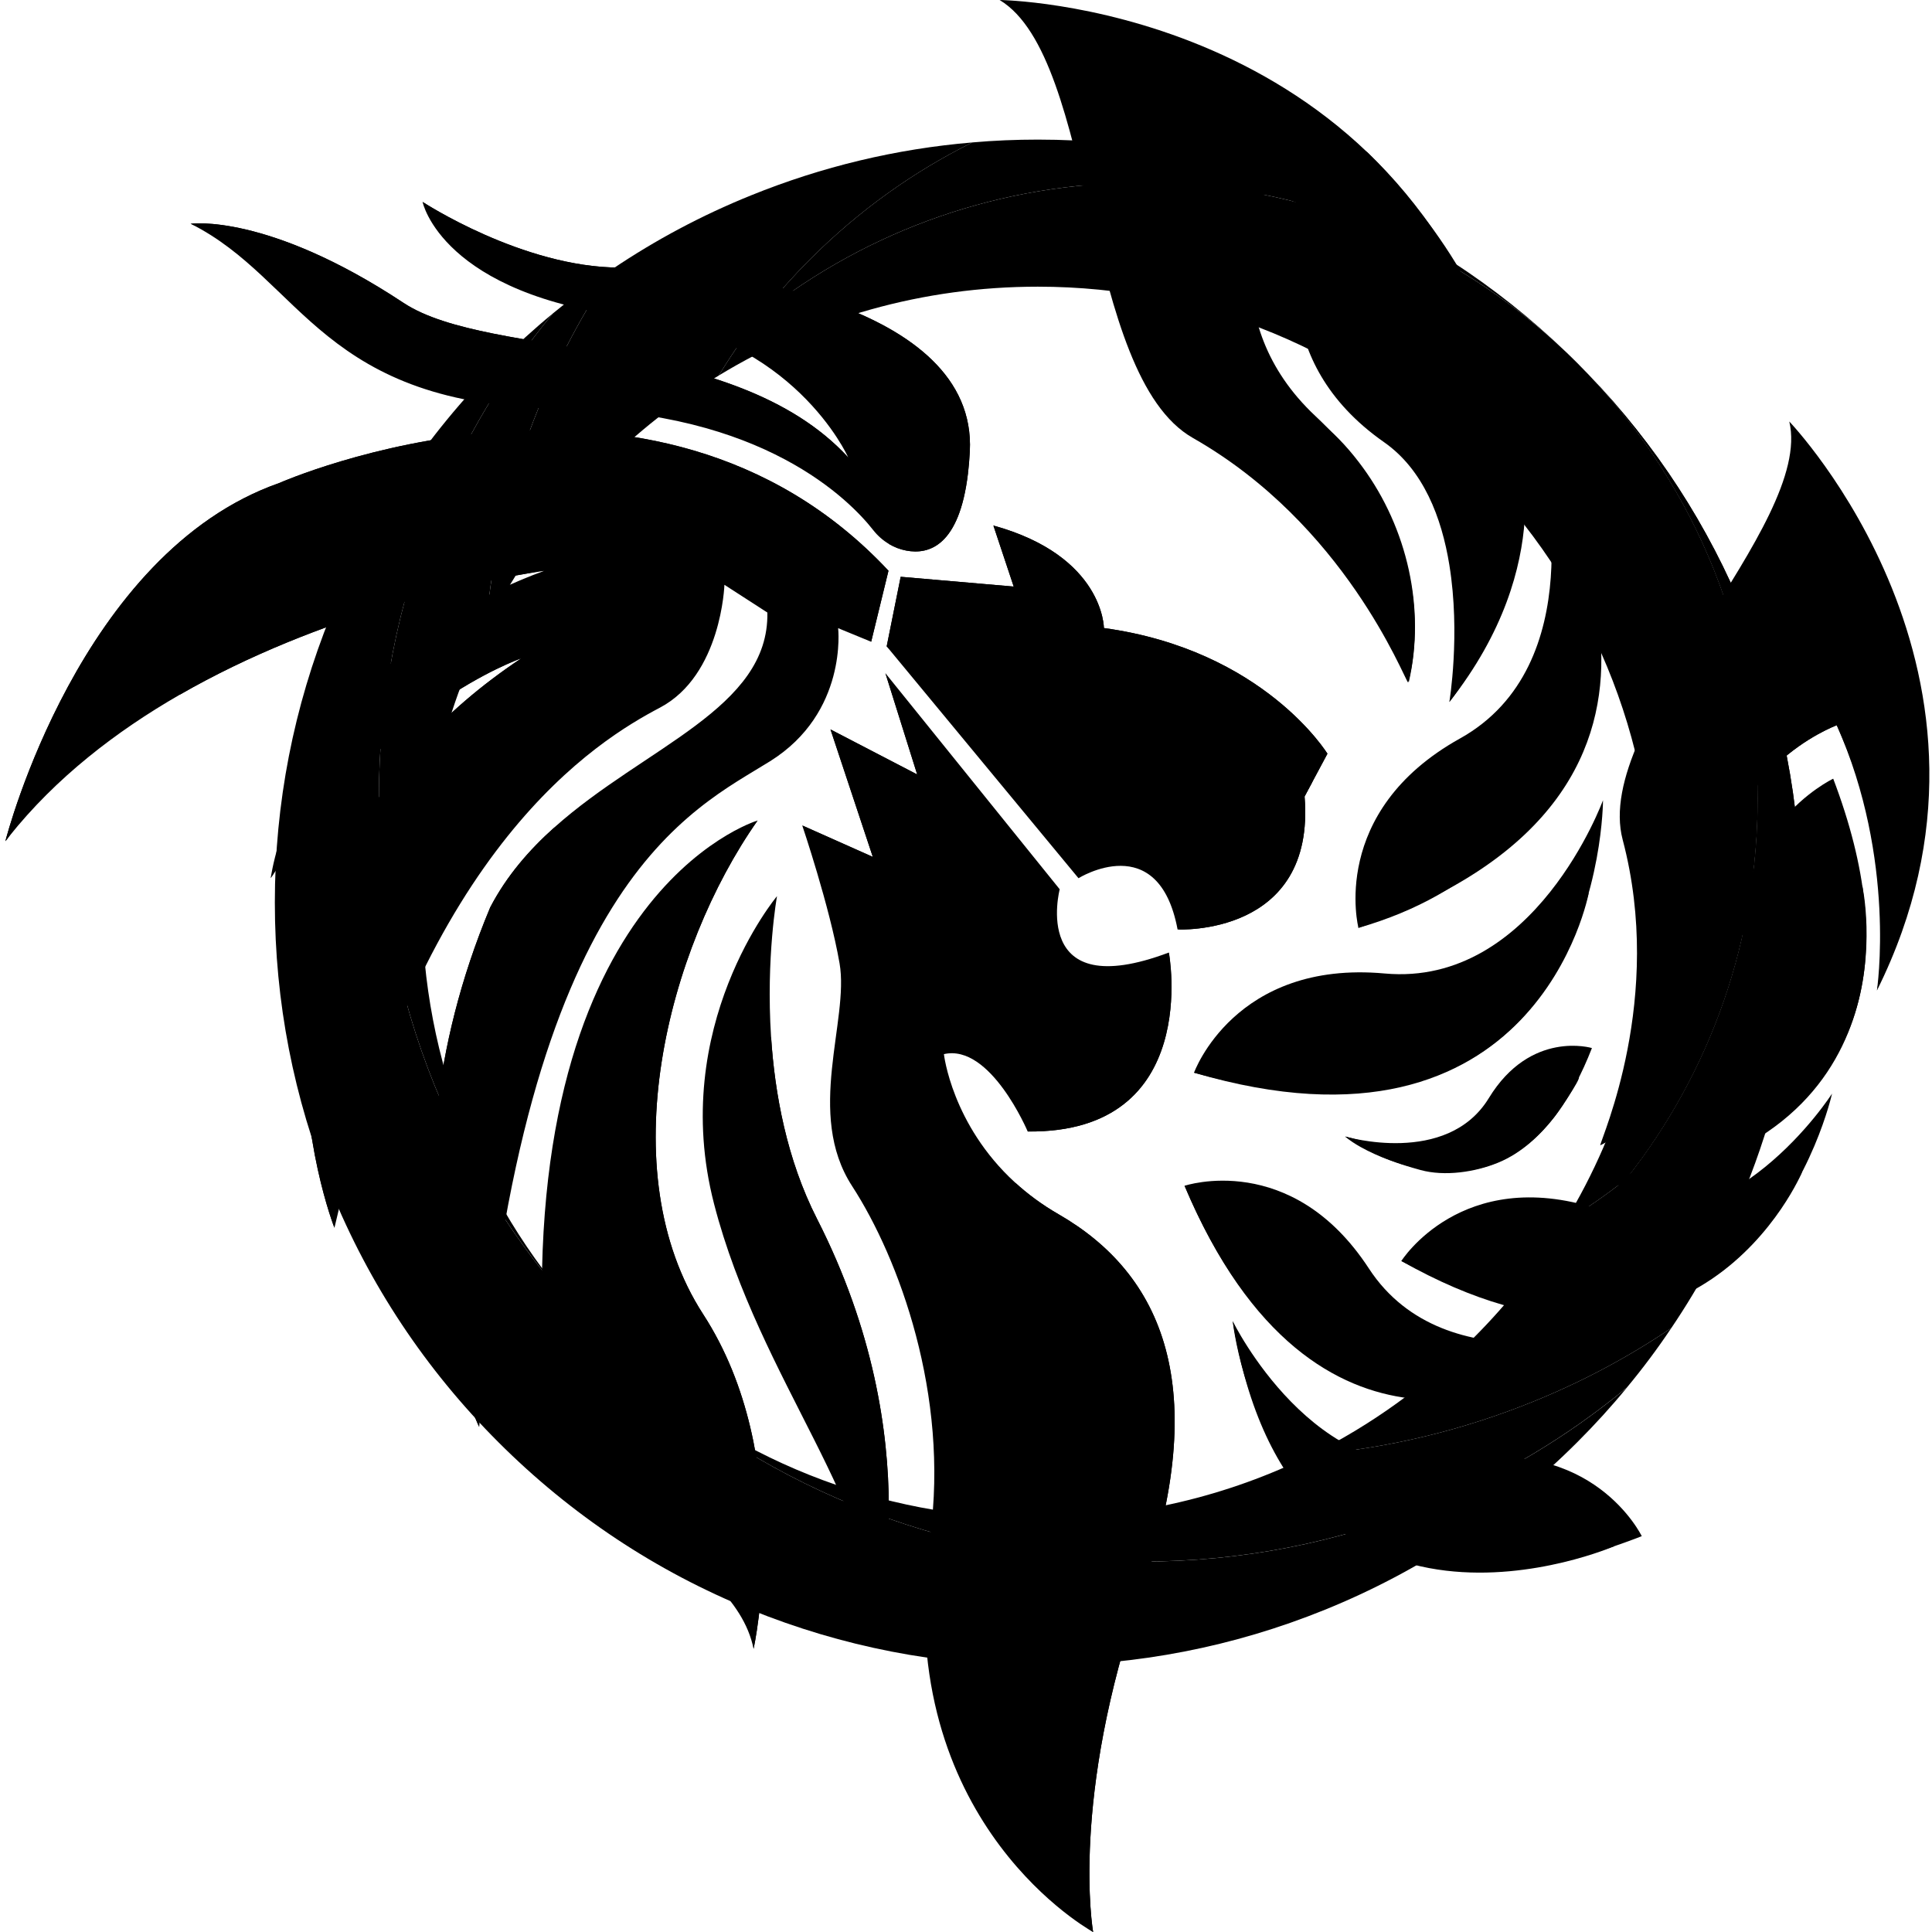<svg width="136" height="136" viewBox="0 0 136 136" fill="none" xmlns="http://www.w3.org/2000/svg">
<path d="M123.732 56.214C123.732 66.058 120.48 75.389 114.482 82.997C115.831 81.937 117.125 80.784 118.358 79.551C121.741 76.168 124.496 72.326 126.563 68.163C126.698 66.631 126.762 65.087 126.765 63.535C126.765 56.563 125.442 49.765 122.832 43.331C120.27 37.01 116.569 31.305 111.818 26.362C119.511 34.451 123.732 45.01 123.732 56.214Z" fill="black"/>
<path d="M53.597 22.112C61.205 16.114 70.537 12.862 80.377 12.858C91.585 12.862 102.141 17.085 110.235 24.777C110.503 25.034 110.77 25.292 111.034 25.558C111.299 25.824 111.562 26.092 111.82 26.364C119.509 34.453 123.732 45.011 123.732 56.215C123.732 66.059 120.48 75.39 114.482 82.999C113.096 84.091 111.655 85.096 110.163 86.001C114.236 79.295 116.41 71.582 116.41 63.537C116.41 51.959 111.901 41.07 103.711 32.88C95.524 24.693 84.635 20.183 73.053 20.18C65.009 20.18 57.299 22.358 50.596 26.435C51.503 24.943 52.505 23.496 53.597 22.112Z" fill="black"/>
<path d="M35.078 25.557C36.307 24.328 37.585 23.163 38.913 22.07C35.442 26.271 32.655 30.936 30.602 36.006C27.991 42.444 26.667 49.241 26.669 56.217C26.669 63.19 27.989 69.989 30.599 76.426C33.168 82.746 36.868 88.451 41.619 93.394C41.875 93.662 42.133 93.928 42.4 94.193C42.666 94.458 42.934 94.721 43.206 94.98C48.148 99.731 53.853 103.432 60.17 105.997C66.605 108.607 73.406 109.927 80.379 109.927C87.351 109.927 94.15 108.607 100.59 105.994C105.658 103.941 110.325 101.154 114.522 97.679C113.43 99.01 112.267 100.286 111.036 101.515C105.911 106.64 99.935 110.612 93.269 113.314C86.834 115.924 80.03 117.247 73.057 117.247C66.084 117.247 59.287 115.924 52.852 113.314C46.186 110.612 40.206 106.641 35.078 101.515C29.953 96.39 25.984 90.41 23.28 83.744C20.671 77.309 19.347 70.512 19.347 63.539C19.344 56.565 20.671 49.764 23.28 43.327C25.983 36.661 29.953 30.682 35.078 25.557Z" fill="black"/>
<path d="M123.732 56.214C123.732 66.058 120.48 75.389 114.482 82.997C115.831 81.937 117.125 80.784 118.358 79.551C121.741 76.168 124.496 72.326 126.563 68.163C126.698 66.631 126.762 65.087 126.765 63.535C126.765 56.563 125.442 49.765 122.832 43.331C120.27 37.01 116.569 31.305 111.818 26.362C119.511 34.451 123.732 45.01 123.732 56.214Z" fill="black"/>
<path d="M43.204 94.978C51.292 102.668 61.847 106.894 73.055 106.891C79.853 106.891 86.409 105.34 92.323 102.403C97.682 101.951 102.905 100.695 107.909 98.67C111.348 97.278 114.603 95.546 117.649 93.486C116.682 94.934 115.637 96.329 114.519 97.677C110.321 101.15 105.656 103.939 100.587 105.992C94.149 108.603 87.348 109.925 80.375 109.925C73.402 109.925 66.603 108.605 60.167 105.995C53.853 103.43 48.148 99.727 43.204 94.978Z" fill="black"/>
<path d="M38.913 22.07C40.262 20.952 41.656 19.907 43.104 18.939C41.048 21.989 39.316 25.243 37.924 28.684C35.892 33.692 34.641 38.92 34.188 44.285C31.251 50.192 29.7 56.743 29.7 63.534C29.7 74.745 33.927 85.298 41.619 93.392C36.868 88.449 33.168 82.744 30.599 76.424C27.989 69.989 26.669 63.188 26.669 56.215C26.666 49.241 27.989 42.444 30.602 36.004C32.655 30.938 35.442 26.271 38.913 22.07Z" fill="black"/>
<path d="M43.105 18.941C46.154 16.884 49.408 15.152 52.849 13.76C57.858 11.728 63.085 10.477 68.446 10.027C64.277 12.094 60.428 14.849 57.043 18.236C55.811 19.468 54.659 20.763 53.597 22.112C52.505 23.497 51.503 24.942 50.598 26.434C49.106 27.339 47.661 28.341 46.276 29.433C44.927 30.494 43.632 31.647 42.4 32.879C39.013 36.266 36.255 40.117 34.188 44.286C34.64 38.921 35.892 33.693 37.924 28.685C39.316 25.244 41.048 21.988 43.105 18.941Z" fill="black"/>
<path d="M57.043 18.235C60.429 14.848 64.277 12.093 68.446 10.026C69.971 9.891 71.511 9.827 73.058 9.827C80.031 9.827 86.828 11.15 93.263 13.76C99.587 16.326 105.292 20.027 110.235 24.777C102.143 17.085 91.584 12.862 80.377 12.858C70.536 12.862 61.205 16.114 53.597 22.112C54.657 20.763 55.809 19.469 57.043 18.235Z" fill="black"/>
<path d="M118.357 79.551C121.741 76.168 124.496 72.326 126.563 68.163C126.111 73.522 124.858 78.743 122.833 83.746C121.441 87.185 119.71 90.44 117.649 93.486C114.603 95.546 111.348 97.278 107.909 98.67C102.905 100.695 97.682 101.951 92.323 102.403C96.487 100.336 100.331 97.578 103.714 94.194C104.946 92.962 106.098 91.667 107.16 90.319C108.252 88.933 109.257 87.492 110.163 85.999C111.654 85.094 113.096 84.089 114.482 82.997C115.83 81.937 117.125 80.783 118.357 79.551Z" fill="black"/>
<path d="M80.33 112.175C75.328 126.597 76.921 135.836 76.95 135.999C76.946 135.997 76.938 135.992 76.924 135.986C76.918 135.982 76.911 135.977 76.902 135.974C75.992 135.458 62.702 127.533 65.474 108.113C66.826 98.221 63.291 88.589 59.983 83.493C56.675 78.395 59.796 71.825 59.1 67.816C58.405 63.809 56.473 58.107 56.473 58.107L61.44 60.321L58.461 51.349L64.564 54.518L62.326 47.389L74.596 62.599C74.596 62.599 72.477 70.745 82.279 67.052C82.279 67.052 84.662 79.779 72.344 79.651C72.344 79.651 69.724 73.45 66.445 74.204C66.445 74.204 66.998 79.157 71.444 83.232C71.445 83.233 71.445 83.233 71.445 83.235C72.314 84.031 73.327 84.793 74.517 85.477C81.8 89.673 85.379 97.622 80.33 112.175Z" fill="black"/>
<path d="M92.389 55.026L93.442 53.057C93.442 53.057 88.972 45.755 77.707 44.21C77.707 44.21 77.707 39.142 69.928 36.994L71.358 41.29L63.402 40.602L62.417 45.498L75.919 61.82C75.919 61.82 81.552 58.297 82.894 65.428C82.894 65.428 92.638 65.942 91.834 56.065V56.063L92.389 55.026ZM73.386 44.803C74.453 44.886 75.275 45.705 77.248 46.199C77.248 46.199 76.159 46.61 77.646 49.731C77.646 49.731 76.105 49.485 73.966 47.184C72.841 45.975 72.443 45.56 72.32 45.439C72.329 45.319 72.425 44.727 73.386 44.803Z" fill="black"/>
<path d="M80.33 112.175C75.328 126.597 76.921 135.836 76.95 135.999C76.946 135.997 76.938 135.992 76.924 135.986C76.918 135.982 76.911 135.977 76.902 135.974C76.25 135.584 67.758 127.776 73.138 113.105C78.635 98.108 71.862 84.085 71.445 83.233C72.314 84.029 73.327 84.791 74.517 85.476C81.8 89.673 85.379 97.622 80.33 112.175Z" fill="black"/>
<path d="M53.047 116.069C51.628 108.975 38.889 105.993 38.321 96.771C36.209 63.11 53.079 57.833 53.327 57.759H53.329C53.329 57.759 53.329 57.759 53.329 57.761C46.944 66.841 42.972 82.445 49.498 92.518C56.028 102.589 53.047 116.069 53.047 116.069Z" fill="black"/>
<path d="M53.047 116.069C52.388 103.779 48.116 102.331 44.421 95.186C34.597 76.193 53.062 57.978 53.329 57.757H53.33C53.33 57.757 53.33 57.757 53.33 57.758C46.946 66.839 42.974 82.443 49.5 92.516C56.028 102.589 53.047 116.069 53.047 116.069Z" fill="black"/>
<path d="M61.472 114.986C61.468 115.001 61.465 115.009 61.465 115.009C62.09 106.406 53.491 97.245 50.263 84.738C47.034 72.232 54.696 63.083 54.696 63.083C54.696 63.083 53.916 67.397 54.278 72.981C54.536 76.973 55.379 81.614 57.51 85.793C65.518 101.505 61.667 114.363 61.472 114.986Z" fill="black"/>
<path d="M61.472 114.985C62.982 106.5 55.404 96.492 53.509 83.726C52.902 79.646 53.368 76.022 54.278 72.981C54.536 76.973 55.379 81.614 57.51 85.793C65.518 101.505 61.667 114.363 61.472 114.985Z" fill="black"/>
<path d="M68.269 31.775C68.24 32.329 68.196 32.84 68.141 33.316C68.141 33.321 68.139 33.324 68.139 33.327C67.529 38.435 65.389 39.061 63.791 38.756C63.356 38.672 62.948 38.515 62.579 38.294C62.151 38.041 61.773 37.706 61.467 37.314C59.851 35.253 53.735 28.919 39.554 28.776C22.609 28.604 21.319 19.704 13.423 15.751C13.423 15.751 18.808 14.973 28.407 21.321C34.518 25.362 51.586 23.379 59.705 32.194C59.706 32.198 59.708 32.198 59.708 32.2C59.649 32.065 55.832 23.654 44.638 22.349C31.07 20.766 29.745 14.208 29.745 14.208C29.745 14.208 36.792 18.836 43.659 18.836C50.522 18.837 68.805 21.322 68.269 31.775Z" fill="black"/>
<path d="M68.269 31.775C68.24 32.33 68.197 32.84 68.141 33.316C68.141 33.321 68.139 33.324 68.139 33.328C68.138 33.318 68.136 33.311 68.134 33.301C66.895 25.488 55.549 20.871 47.041 20.652C36.094 20.37 29.742 14.21 29.742 14.21C29.742 14.21 36.789 18.838 43.656 18.838C50.522 18.838 68.805 21.323 68.269 31.775Z" fill="black"/>
<path d="M59.708 32.202C44.989 24.068 34.678 29.49 26.847 23.215C21.678 19.073 13.423 15.752 13.423 15.752C13.423 15.752 18.808 14.975 28.407 21.322C34.518 25.363 51.586 23.38 59.705 32.196C59.706 32.201 59.708 32.202 59.708 32.202Z" fill="black"/>
<path d="M68.141 33.315C68.141 33.321 68.139 33.324 68.139 33.327C67.529 38.435 65.389 39.061 63.791 38.756C63.356 38.671 62.948 38.515 62.579 38.294C62.464 37.78 62.392 37.157 62.368 36.409C62.11 27.946 55.35 24.488 55.35 24.488C63.028 25.421 66.549 29.892 68.136 33.3C68.137 33.305 68.139 33.31 68.141 33.315Z" fill="black"/>
<path d="M61.325 45.176L58.999 44.219C58.999 44.219 59.685 50.158 54.211 53.584C48.739 57.009 36.853 62.033 33.733 100.447L33.729 100.441C33.559 100.088 25.976 84.251 34.508 63.871C35.665 61.649 37.26 59.82 39.043 58.227C45.399 52.552 54.152 49.871 54.017 43.118L50.994 41.166C50.994 41.166 50.792 47.526 46.454 49.814C42.115 52.102 29.801 59.498 23.542 86.431C23.542 86.431 13.732 61.632 36.693 46.345C36.398 46.446 26.924 49.782 19.059 61.807C19.057 61.809 19.057 61.811 19.057 61.811C19.057 61.811 21.082 46.461 38.296 40.188C38.249 40.195 37.841 40.249 37.136 40.368C33.599 40.963 22.604 43.172 12.624 48.921C8.17 51.486 3.918 54.757 0.621 58.906C0.54 59.009 0.459 59.11 0.378 59.215C0.457 58.903 5.623 38.917 19.656 34.004C19.656 34.004 45.918 22.399 62.542 40.179L61.325 45.176Z" fill="black"/>
<path d="M62.544 40.173L61.325 45.177C61.325 45.177 58.252 38.735 40.559 35.9C14.814 32.039 2.777 55.699 0.622 58.902C0.516 59.059 0.435 59.165 0.378 59.214C0.38 59.212 0.38 59.212 0.38 59.21C0.459 58.898 5.624 38.913 19.657 34C19.659 33.998 45.921 22.393 62.544 40.173Z" fill="black"/>
<path d="M49.222 40.374C45.755 39.27 41.521 39.464 37.14 40.364C33.603 40.959 22.608 43.168 12.627 48.917C28.921 30.895 49.652 40.511 49.222 40.374Z" fill="black"/>
<path d="M23.543 86.43C23.543 86.43 13.733 61.631 36.695 46.344C36.4 46.445 26.925 49.781 19.061 61.806C19.155 61.557 24.251 44.619 42.502 43.152C42.504 43.151 20.441 61.618 23.543 86.43Z" fill="black"/>
<path d="M39.044 58.227C28.451 73.554 33.732 100.448 33.732 100.448L33.729 100.441C33.559 100.089 25.976 84.252 34.508 63.872C35.666 61.65 37.261 59.821 39.044 58.227Z" fill="black"/>
<path d="M72.346 79.649C80.942 77.667 82.281 67.051 82.281 67.051C82.281 67.051 84.664 79.777 72.346 79.649Z" fill="black"/>
<path d="M82.893 65.427C82.893 65.427 91.086 63.546 91.833 56.062C92.637 65.942 82.893 65.427 82.893 65.427Z" fill="black"/>
<path d="M77.707 44.21C77.707 44.21 77.707 39.142 69.928 36.994L71.358 41.29L63.402 40.602L62.417 45.498C78.89 61.709 91.667 56.137 91.832 56.065C91.832 56.065 91.832 56.066 91.834 56.065V56.063L92.39 55.024L93.444 53.055C93.442 53.057 88.972 45.755 77.707 44.21Z" fill="black"/>
<path d="M73.966 47.183C72.841 45.974 72.443 45.559 72.32 45.438C72.33 45.319 72.427 44.727 73.386 44.803C74.453 44.885 75.276 45.705 77.248 46.199C77.248 46.199 76.159 46.61 77.646 49.73C77.646 49.73 76.105 49.484 73.966 47.183Z" fill="black"/>
<path d="M61.202 54.856L65.3 65.568L56.473 58.106L61.44 60.318L58.461 51.346L64.564 54.517L62.326 47.388L68.967 59.888L61.202 54.856Z" fill="black"/>
<path d="M92.389 55.026L91.832 56.065V56.067C91.831 56.068 91.831 56.067 91.831 56.067C89.929 55.364 90.85 54.639 90.85 54.639C91.536 54.701 92.033 54.851 92.389 55.026Z" fill="black"/>
<path d="M113.644 83.467C113.646 83.466 113.649 83.464 113.652 83.462C113.792 83.363 116.109 81.714 118.4 79.202C121.001 76.353 123.569 72.395 122.889 68.338C121.241 58.498 129.046 54.815 129.046 54.815C129.115 54.993 129.179 55.172 129.245 55.347C138.679 81.102 113.644 83.467 113.644 83.467Z" fill="black"/>
<path d="M98.645 88.766C98.645 88.766 102.875 82.048 112.381 85.071C121.888 88.092 128.964 76.981 128.964 76.981C128.964 76.981 123.488 101.874 98.645 88.766Z" fill="black"/>
<path d="M83.385 83.471C83.385 83.471 90.91 80.942 96.362 89.296C101.815 97.649 114.324 93.517 114.324 93.517C114.324 93.517 94.336 109.335 83.385 83.471Z" fill="black"/>
<path d="M132.124 69.723C132.178 69.507 134.028 62.001 129.516 51.552C129.444 51.386 129.371 51.22 129.297 51.053C129.297 51.053 120.711 54.203 120.94 63.885C121.237 76.254 112.649 80.615 112.649 80.615C112.705 80.112 117.181 70.287 114.226 59.112C112.064 50.94 127.692 36.963 125.954 29.67C125.953 29.672 143.152 47.574 132.124 69.723Z" fill="black"/>
<path d="M115.569 108.136C115.569 108.136 112.127 100.983 102.339 102.912C92.55 104.841 86.776 92.999 86.776 92.999C86.776 92.999 89.405 118.353 115.569 108.136Z" fill="black"/>
<path d="M112.061 73.776C112.061 73.776 107.75 72.471 104.802 77.301C101.853 82.131 94.69 80.003 94.69 80.003C94.69 80.003 106.294 88.63 112.061 73.776Z" fill="black"/>
<path d="M102.025 49.415C102.025 49.415 102.818 44.654 102.027 39.785C102.029 39.78 102.027 39.773 102.025 39.77C101.486 36.442 100.204 33.07 97.43 31.128C89.137 25.332 91.495 17.184 91.733 16.438C91.745 16.4 91.75 16.382 91.75 16.382C119.11 28.367 102.025 49.415 102.025 49.415Z" fill="black"/>
<path d="M95.626 65.315C95.626 65.315 93.507 57.144 102.775 51.983C112.044 46.823 108.597 33.245 108.597 33.245C108.597 33.245 123.881 55.632 95.626 65.315Z" fill="black"/>
<path d="M84.052 75.51C84.052 75.51 86.906 67.566 97.471 68.527C108.035 69.49 112.841 56.33 112.841 56.33C112.841 56.33 112.85 83.437 84.052 75.51Z" fill="black"/>
<path d="M89.058 13.451C88.724 14.244 85.443 22.592 92.598 29.288C102.206 38.279 99.119 48.045 99.119 48.045C98.778 47.629 94.658 36.915 83.975 30.831C76.164 26.384 77.194 4.114 70.367 0C70.367 0 96.766 0.283 105.358 25.156C105.358 25.156 100.947 17.794 89.083 13.391C89.083 13.391 89.075 13.411 89.058 13.451Z" fill="black"/>
<path d="M95.626 65.315C95.626 65.315 95.842 58.153 101.73 56.331C107.621 54.51 112.061 44.38 112.061 44.38C112.061 44.38 112.527 60.475 95.626 65.315Z" fill="black"/>
<path d="M99.169 48.023C97.465 44.102 96.728 40.107 92.679 36.071C90.131 33.533 86.355 31.411 84.624 28.233C82.705 24.715 83.155 21.056 83.818 17.103C83.976 16.154 84.214 15.218 84.531 14.31C84.989 16.882 85.453 19.472 86.352 21.926C87.179 24.189 88.353 26.556 90.281 28.08C91.195 28.803 92.262 29.155 93.161 29.899C94.208 30.764 95.13 31.809 95.929 32.901C99.06 37.182 100.361 42.829 99.169 48.023Z" fill="black"/>
<path d="M105.358 25.156C105.358 25.156 91.942 9.427 82.002 9.55C82.002 9.55 87.719 5.304 96.273 10.741C96.273 10.739 103.616 17.759 105.358 25.156Z" fill="black"/>
<path d="M102.025 49.414C102.025 49.414 107.036 37.283 96.85 27.957C96.85 27.957 92.473 22.926 93.68 20.839C93.68 20.839 105.373 24.153 106.818 31.146C106.818 31.146 109.777 39.581 102.025 49.414Z" fill="black"/>
<path d="M84.052 75.51C84.052 75.51 90.369 69.437 98.646 70.661C106.924 71.885 111.847 62.813 111.847 62.813C111.847 62.813 108.234 82.622 84.052 75.51Z" fill="black"/>
<path d="M94.689 80.002C96.853 80.596 99.22 80.987 101.464 80.826C102.11 80.781 102.76 80.693 103.364 80.445C104.404 80.017 104.965 78.964 105.652 78.142C106.444 77.193 107.41 76.329 108.551 75.828C109.376 75.467 110.391 75.329 111.137 75.831C111.299 75.941 109.635 78.343 109.468 78.562C108.433 79.913 107.107 81.16 105.493 81.829C103.866 82.505 101.708 82.833 99.985 82.359C98.537 81.959 97.076 81.469 95.761 80.732C95.385 80.52 95.017 80.284 94.689 80.002Z" fill="black"/>
<path d="M112.647 80.615C112.647 80.615 118.079 74.094 116.606 59.737C116.606 59.737 118.374 51.148 128.963 46.484C128.963 46.484 138.19 53.199 132.122 69.721C132.122 69.721 133.518 60.529 129.295 51.053C129.295 51.053 120.731 54.165 120.939 63.884C121.148 73.605 115.928 79.037 112.647 80.615Z" fill="black"/>
<path d="M113.652 83.462C113.652 83.462 123.811 78.617 125.76 71.41C127.709 64.203 131.091 62.342 131.091 62.342C131.091 62.342 135.144 80.515 113.652 83.462Z" fill="black"/>
<path d="M98.645 88.765C98.645 88.765 108.839 84.003 113.644 87.575C118.449 91.149 126.863 82.492 126.863 82.492C126.863 82.492 119.349 100.472 98.645 88.765Z" fill="black"/>
<path d="M83.385 83.471C83.385 83.471 92.836 85.758 94.689 90.708C96.543 95.659 108.123 96.902 108.123 96.902C108.123 96.902 92.627 105.464 83.385 83.471Z" fill="black"/>
<path d="M86.776 92.999C86.776 92.999 90.708 103.645 101.172 104.911C111.636 106.177 113.651 108.836 113.651 108.836C113.651 108.836 90.934 118.72 86.776 92.999Z" fill="black"/>
</svg>
